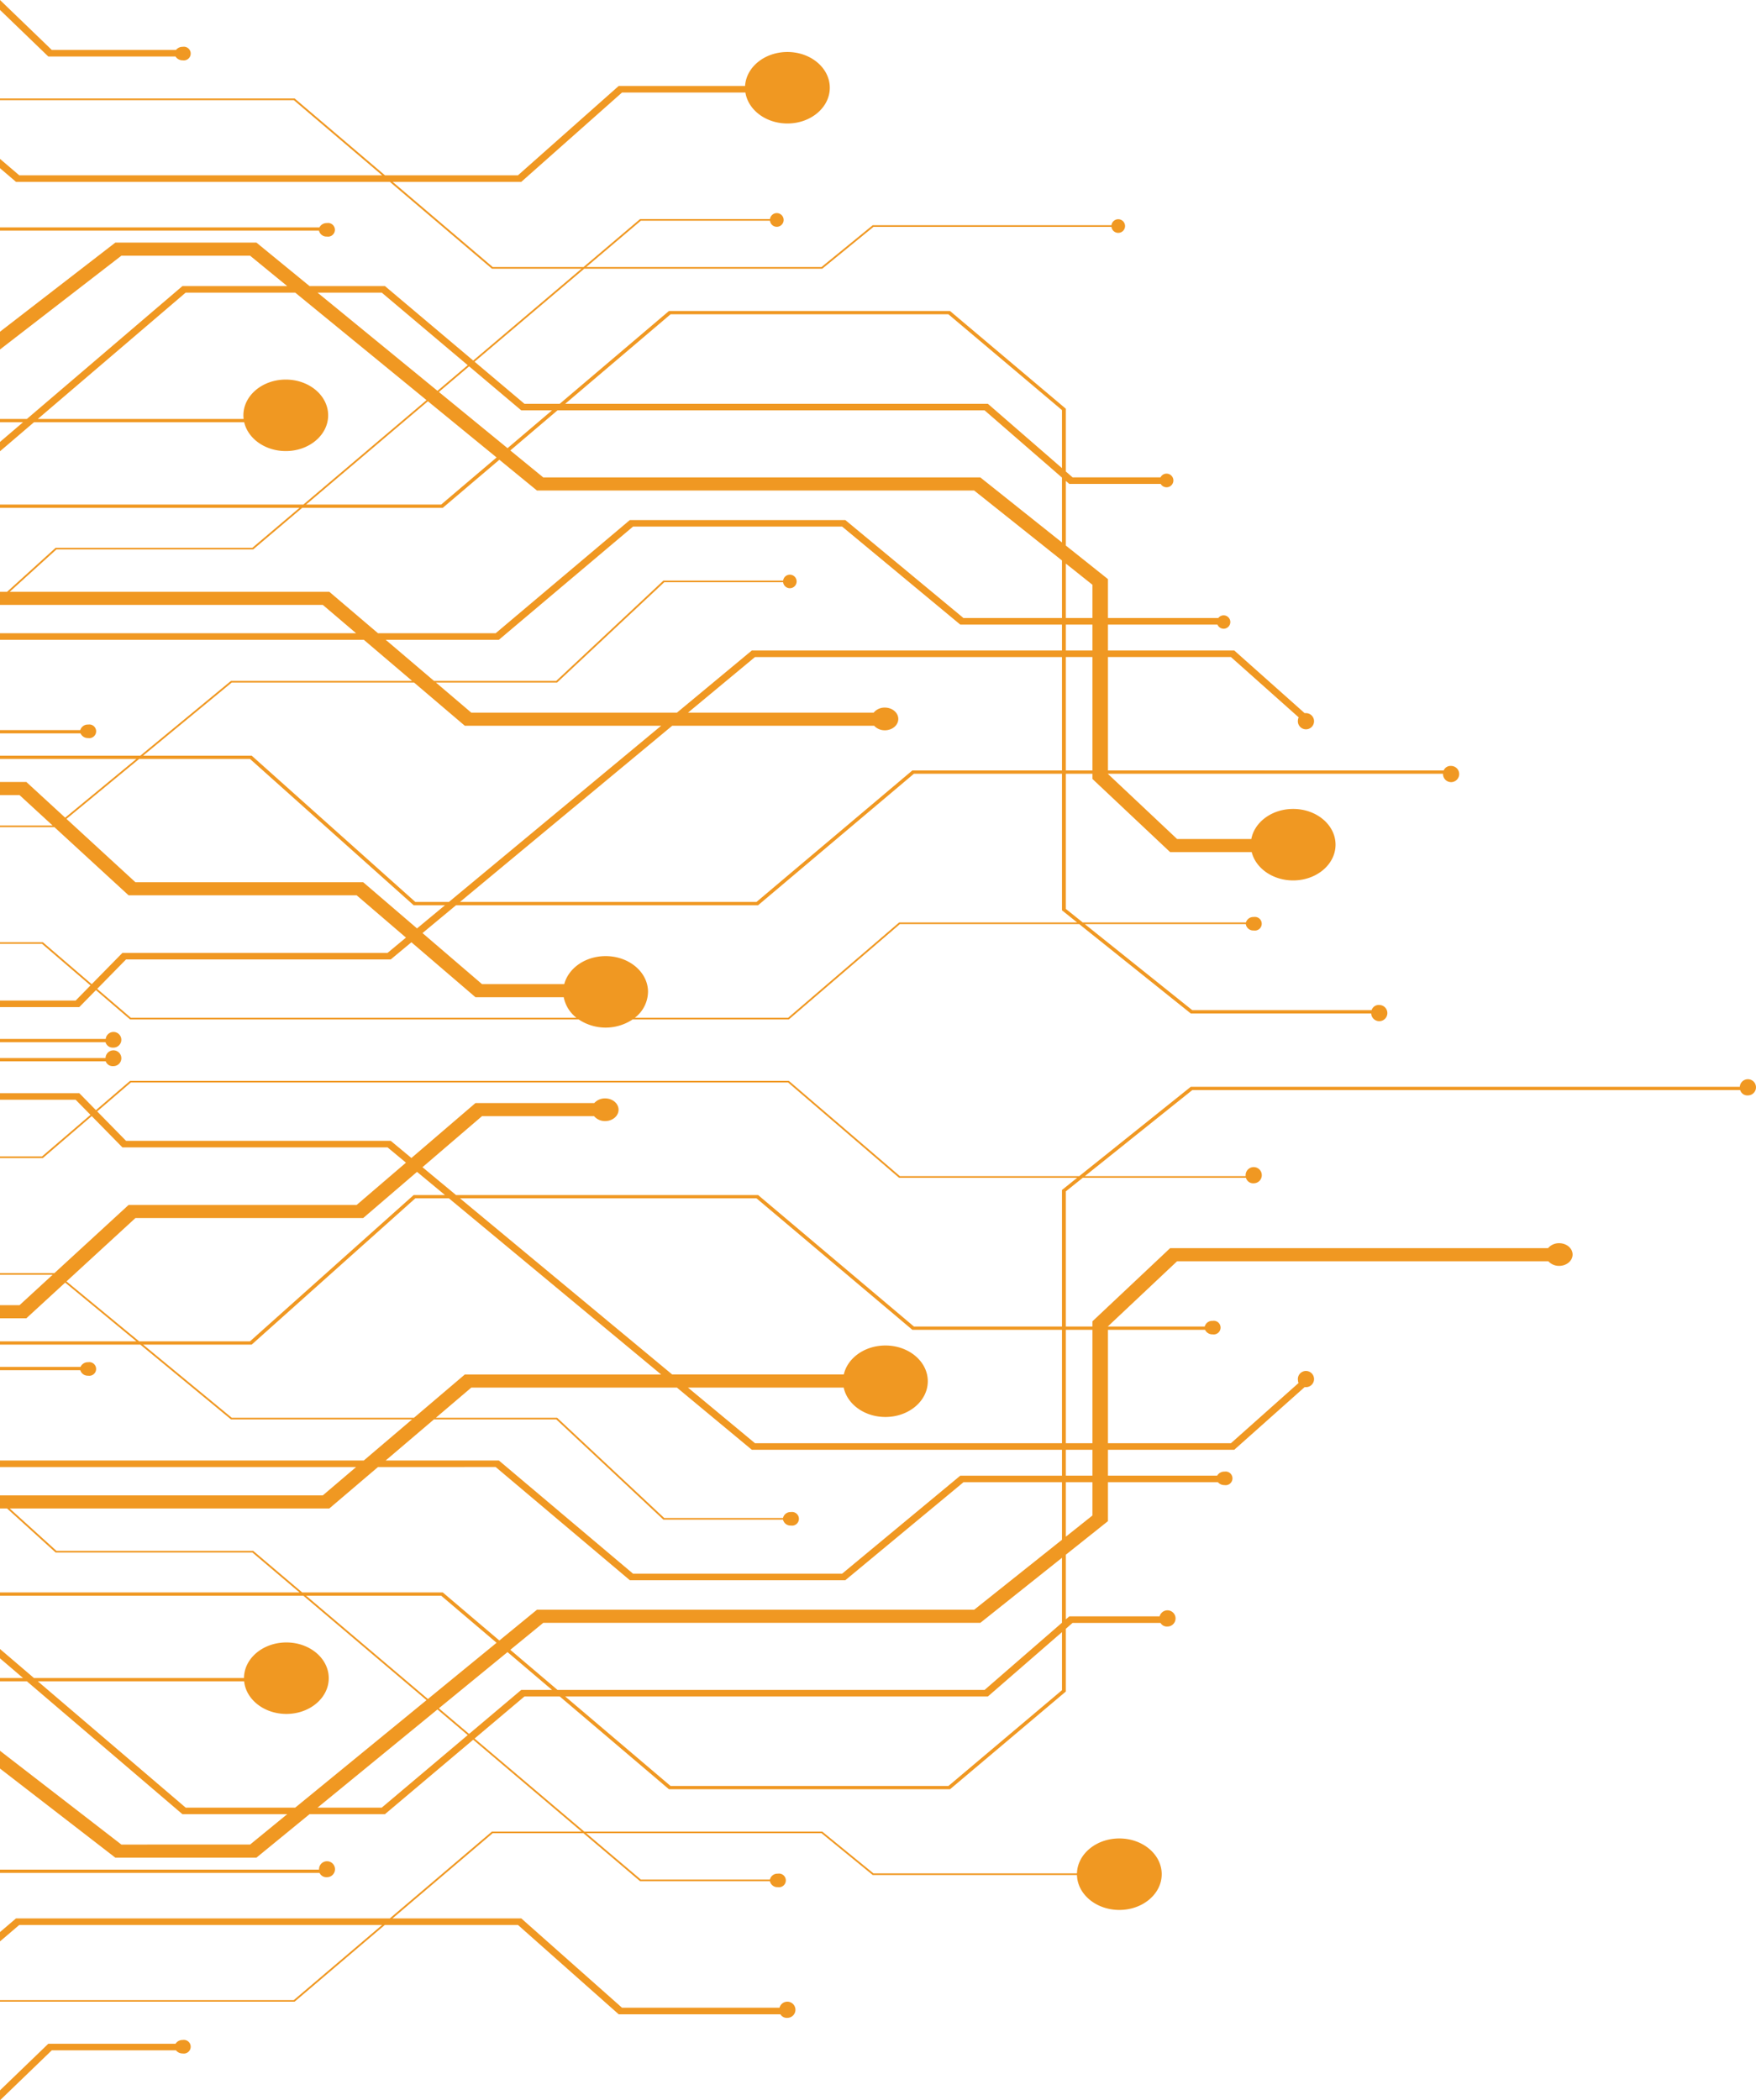 <svg xmlns="http://www.w3.org/2000/svg" width="802.608" height="960.045" viewBox="0 0 802.608 960.045">
  <path id="Intersection_6" data-name="Intersection 6" d="M306.09,1064.472l22.08-21.292h58.154a3.762,3.762,0,0,1,3.276-1.72,3.125,3.125,0,1,1,0,6.161,3.841,3.841,0,0,1-3.091-1.44H329.77l-23.68,22.84Zm356.7-34.752H588.88l-46.04-40.83H481.969L440.76,1023.94H306.09v-.69h134.24l40.394-34.36H314.88l-8.79,7.507v-4.264l7.31-6.243H484.25l46.67-39.7h40.963l-49.51-41.982L482.04,938.239H447.573l-24.283,19.88H358.81l-52.72-40.732v-8.122l55.48,42.865H420.4l16.968-13.891H389.46l-.519-.44L318.383,877.51H306.09v-1.5h10.537l-10.537-9v-4.267l15.531,13.271H417.61c.046-8.991,8.7-16.27,19.37-16.27,10.7,0,19.37,7.316,19.37,16.34s-8.672,16.339-19.37,16.339c-10.126,0-18.437-6.555-19.3-14.909H323.377l67.573,57.74h50.07l60.018-49.133-56.3-47.737H306.09v-1.49H442.984l-21.534-18.26H331.52l-.139-.12-22.053-20H306.09v-5.99H453.63l15.226-12.96H306.09v-2.99H472.369l22.075-18.79H411.66l-.13-.11-41.3-34.069H306.09v-1.5h62.325L335.88,695.259,318.13,711.57H306.09v-5.99h8.92l15.136-13.91H306.09v-.751h24.872l33.908-31.16H469.11l22.533-19.325-8.413-6.985H362.04l-14.028-14.3L325.66,638.339H306.09v-.75h19.2l22.154-19.016-6.773-6.9H306.09v-3h36.25l7.6,7.757,15.607-13.4H666.66l.13.12,50.62,43.45h81.952l50.978-40.84H1101.3a3.7,3.7,0,1,1,3.7,3.93,3.4,3.4,0,0,1-3.527-2.43H851.05L801.928,646.6h73.516a3.7,3.7,0,1,1,3.676,3.26,3.4,3.4,0,0,1-3.549-2.51H800.992l-7.742,6.2v61.79H805.4v-2.381l35.519-33.449h172.739a6.51,6.51,0,0,1,5.071-2.26c3.39,0,6.14,2.319,6.14,5.18s-2.75,5.18-6.14,5.18a6.552,6.552,0,0,1-4.945-2.111H844.1l-31.6,29.76v.08h44.226a3.521,3.521,0,0,1,3.6-2.59,3.124,3.124,0,1,1,0,6.16,3.66,3.66,0,0,1-3.449-2.07H812.5v51.84H868.71l30.916-27.533a2.662,2.662,0,0,1-.275-1.176A3.7,3.7,0,1,1,903,743.05a4.44,4.44,0,0,1-.584-.039L870.23,771.67H812.5v11.849h49.908a3.721,3.721,0,0,1,3.353-1.859,3.124,3.124,0,1,1,0,6.16,3.881,3.881,0,0,1-2.987-1.31H812.5V804.3l-19.25,15.34v29.553l1.579-1.372h41.289a3.7,3.7,0,1,1,3.581,4.64,3.388,3.388,0,0,1-3.19-1.65H796.33l-3.08,2.676v28.694L740.31,926.85H611.84l-.26-.23L561.938,884.44H545.8L523,903.677l50.136,42.513H681.92l.12.11,23.29,19h93.005c.238-8.849,8.817-15.96,19.365-15.96,10.7,0,19.37,7.315,19.37,16.339s-8.672,16.34-19.37,16.34c-10.552,0-19.133-7.116-19.365-15.971H704.97l-.13-.11-23.279-19H574.022L599,968.119h59a3.5,3.5,0,0,1,3.619-2.679,3.124,3.124,0,1,1,0,6.16,3.485,3.485,0,0,1-3.626-2.73H598.63l-.13-.11-25.733-21.82H531.29L485.5,985.89H544.36l46.04,40.83h71.977a3.7,3.7,0,1,1,3.583,4.63q-.135.011-.269.01A3.4,3.4,0,0,1,662.785,1029.72Zm-211.561-94.47H480.57l39.3-33.163-13.823-11.721Zm161.356-9.9h127l51.9-43.789V855.023L757.62,884.44H564.433ZM506.687,889.843,520.5,901.556l23.839-20.117h14.067l-20.343-17.284Zm-5.01-4.249L533.059,859.9,507.73,838.38H446Zm37.659-22.479L560.9,881.439H756.12l35.36-30.71V821.05l-37.31,29.73H554.4ZM331.9,817.88h89.92l.13.11,22.289,18.9H508.47l.26.22,25.6,21.752,17.19-14.072H751.35l40.13-31.977v-26.3H746.46L692.45,831.3H593.97l-61.331-51.74H478.86L456.6,798.51H310.539Zm150.472-41.31h51.737l61.321,51.74H691l54-44.79h46.48V771.67H649.72l-.52-.43-33.7-27.98h-94l-16.175,13.77H560.72l.14.13,48.829,45.7h54.286a3.491,3.491,0,0,1,3.624-2.71,3.124,3.124,0,1,1,0,6.16,3.493,3.493,0,0,1-3.622-2.7H609.29l-.13-.131-48.829-45.7H504.444ZM793.25,811.4l12.15-9.682V786.51H793.25Zm0-27.883H805.4V771.67H793.25Zm0-14.84H805.4v-51.84H793.25Zm-142.08,0H791.48v-51.84H723.09l-71.23-60.1H516.337l97,80.529h78.418c1.708-7.551,9.577-13.26,19.026-13.26,10.7,0,19.371,7.316,19.371,16.34s-8.672,16.339-19.371,16.339c-9.52,0-17.437-5.793-19.064-13.43H620.552ZM412.02,757.03h83.3l23.215-19.76h89.743l-97-80.529H495.91L421.13,723.6H371.5Zm-75.542-62.321,33.2,27.392h50.68l74.79-66.86h14.326l-12.771-10.6L472.09,665.75H367.99Zm162.713-52.2L514.53,655.24H652.6l71.22,60.1h67.66V652.91l.28-.22,6.666-5.341H717.04l-.14-.11-50.611-43.46H365.92l-15.408,13.227L363.7,630.46H484.68l.52.429,8.929,7.413L523.42,613.18h54.3a6.555,6.555,0,0,1,4.955-2.12c3.39,0,6.14,2.32,6.14,5.18s-2.749,5.18-6.14,5.18a6.514,6.514,0,0,1-5.063-2.25H526.4ZM452.161,965.09H306.09V963.6H451.914a3.648,3.648,0,1,1,3.6,3.45q-.136.011-.269.011A3.4,3.4,0,0,1,452.161,965.09ZM342.788,735.279h-36.7v-1.5h36.816a3.647,3.647,0,0,1,3.474-2.13,3.124,3.124,0,1,1,0,6.16A3.535,3.535,0,0,1,342.788,735.279ZM354.407,594.11H306.09v-1.49h48.236a3.613,3.613,0,1,1,3.534,3.69c-.093.008-.186.011-.279.011A3.39,3.39,0,0,1,354.407,594.11Zm-.085-8.74H306.09v-1.49h48.32a3.578,3.578,0,1,1,3.45,3.96q-.135.011-.269.01A3.4,3.4,0,0,1,354.323,585.37Zm216.253-10.41H365.55l-.131-.11-15.475-13.284-7.605,7.754H306.09v-2.99h34.58l6.776-6.909L325.29,540.4h-19.2v-.74h19.57l.14.11,22.216,19.071,14.025-14.3H483.23l8.413-6.984L469.11,518.23H364.87l-33.908-31.161H306.09v-.75h24.056L315.01,472.41h-8.92v-5.99h12.04l17.75,16.312,32.534-26.842H306.09v-1.5h64.142L411.66,420.21h82.784L472.38,401.43H306.09v-3H468.856L453.63,385.47H306.09v-5.99h3.241l22.189-20.12H421.45L442.984,341.1H306.09v-1.49H444.741l56.3-47.736L441.02,242.74H390.95l-67.569,57.74h94.058a13.867,13.867,0,0,1-.1-1.66c0-9.024,8.672-16.34,19.37-16.34s19.371,7.316,19.371,16.34-8.672,16.34-19.371,16.34c-9.416,0-17.263-5.667-19.008-13.18H321.625L306.09,315.255v-4.27l10.539-9.005H306.09v-1.5h12.295l71.075-60.73h47.907L420.4,225.86H361.57l-55.48,42.865V260.6l52.72-40.733h64.48l24.283,19.88H482.04l40.333,34.033,49.51-41.982H530.92l-.13-.11L484.268,192.1H313.4l-7.31-6.243v-4.263l8.79,7.506H480.743L440.39,154.76H306.09v-.78H440.77l.13.111,41.134,35.01H542.84l46.04-40.83h57.764c.5-8.648,8.97-15.53,19.346-15.53,10.7,0,19.37,7.316,19.37,16.34s-8.672,16.34-19.37,16.34c-9.818,0-17.929-6.161-19.2-14.151H590.4L544.36,192.1h-58.8L531.3,231.03h41.491l25.839-21.91h59.4a3.131,3.131,0,1,1-.005.75H599L574.044,231.03H681.56l23.41-19.1H814.107a3.115,3.115,0,1,1,0,.751H705.33L681.92,231.8H573.137L523,274.313l22.8,19.237h16.133l49.907-42.41H740.31l52.94,44.67V324.5l3.08,2.676h40.184a3.117,3.117,0,1,1,.088,3H794.83l-1.579-1.372V358.35l19.25,15.34v17.789h50.424a3.057,3.057,0,1,1-.377,3H812.5v11.839h57.73l32.161,28.638a3.414,3.414,0,0,1,.6-.008,3.7,3.7,0,1,1-3.64,3.081,3.39,3.39,0,0,1,.316-1.152L868.71,409.309H812.5v51.84H965.944a3.39,3.39,0,0,1,3.386-2.059,3.7,3.7,0,1,1-3.689,3.56H812.5v.09l31.6,29.75h33.922c1.471-7.793,9.475-13.75,19.128-13.75,10.7,0,19.371,7.315,19.371,16.34s-8.672,16.34-19.371,16.34c-9.315,0-17.095-5.548-18.95-12.94H840.919L805.4,465.03v-2.38H793.25v61.79l7.742,6.2h74.563a3.544,3.544,0,0,1,3.585-2.5,3.124,3.124,0,1,1,0,6.16,3.441,3.441,0,0,1-3.644-2.91H801.928l49.122,39.34H933a3.4,3.4,0,0,1,3.509-2.37,3.7,3.7,0,1,1-3.7,3.87H850.34l-.25-.211-50.731-40.63H717.41l-50.75,43.57H595.244a22.206,22.206,0,0,1-24.668,0Zm31.7-12.6a15.22,15.22,0,0,1-6.034,11.85H666.29l50.75-43.57h81.383l-6.943-5.56V462.65H723.82l-71.22,60.1H514.537L499.2,535.487l27.2,23.332h37.595c1.918-7.322,9.658-12.8,18.915-12.8C593.608,546.019,602.28,553.335,602.28,562.36Zm-251.766-1.374L365.92,574.21H569.573a15.663,15.663,0,0,1-5.818-9.4H523.42l-29.288-25.118-9.453,7.848H363.7Zm-14.034-77.7,31.51,28.957h104.1l24.616,21.113,12.771-10.6H495.15l-.27-.24-74.52-66.62H369.682Zm179.864,37.966H651.86l71.23-60.1h68.39v-51.84H651.17L620.553,434.73h84.854a6.48,6.48,0,0,1,5.124-2.31c3.389,0,6.14,2.33,6.14,5.19s-2.75,5.18-6.14,5.18a6.57,6.57,0,0,1-4.911-2.071H613.338ZM371.5,454.389H421.13l.26.24,74.52,66.62h15.374l97-80.53H518.539L495.325,420.96h-83.3Zm421.749,6.76H805.4v-51.84H793.25ZM521.5,434.73h94l34.221-28.41H791.48V394.48H745l-54-44.8H595.43l-61.321,51.75H482.384l22.06,18.78H560.33l48.96-45.831h54.747a3.093,3.093,0,1,1,0,.751H609.69l-48.97,45.83H505.325Zm271.75-28.41H805.4V394.48H793.25ZM310.54,379.48H456.6l22.261,18.95h53.78l61.331-51.74h98.48l54.01,44.789h45.02v-26.3L751.35,333.2H551.52l-17.19-14.072L508.47,341.1H444.238L421.82,360.11H331.9Zm482.711,12H805.4v-15.21l-12.15-9.681Zm-253.915-76.6L554.4,327.209H754.17l37.31,29.731V327.27l-35.36-30.72H560.9ZM446,339.61H507.73l25.329-21.523L501.676,292.4Zm118.437-46.06H757.62l33.86,29.417V296.429l-51.9-43.79h-127Zm-57.747-5.4,31.376,25.688L558.4,296.55H544.34L520.5,276.434Zm-.638-.522L519.872,275.9l-39.3-33.163H451.225ZM342.906,444.209H306.09v-1.5h36.7a3.537,3.537,0,0,1,3.592-2.531,3.125,3.125,0,1,1,0,6.161A3.646,3.646,0,0,1,342.906,444.209ZM451.888,214.4H306.09v-1.5H452.109a3.693,3.693,0,0,1,3.4-1.96,3.125,3.125,0,1,1,0,6.161A3.491,3.491,0,0,1,451.888,214.4Zm-65.57-79.591H328.17l-22.08-21.292v-4.543l23.68,22.835h56.747a3.847,3.847,0,0,1,3.083-1.43,3.125,3.125,0,1,1,0,6.16A3.758,3.758,0,0,1,386.318,134.809Z" transform="translate(-306.09 -108.975)" fill="#f09822"/>
</svg>
